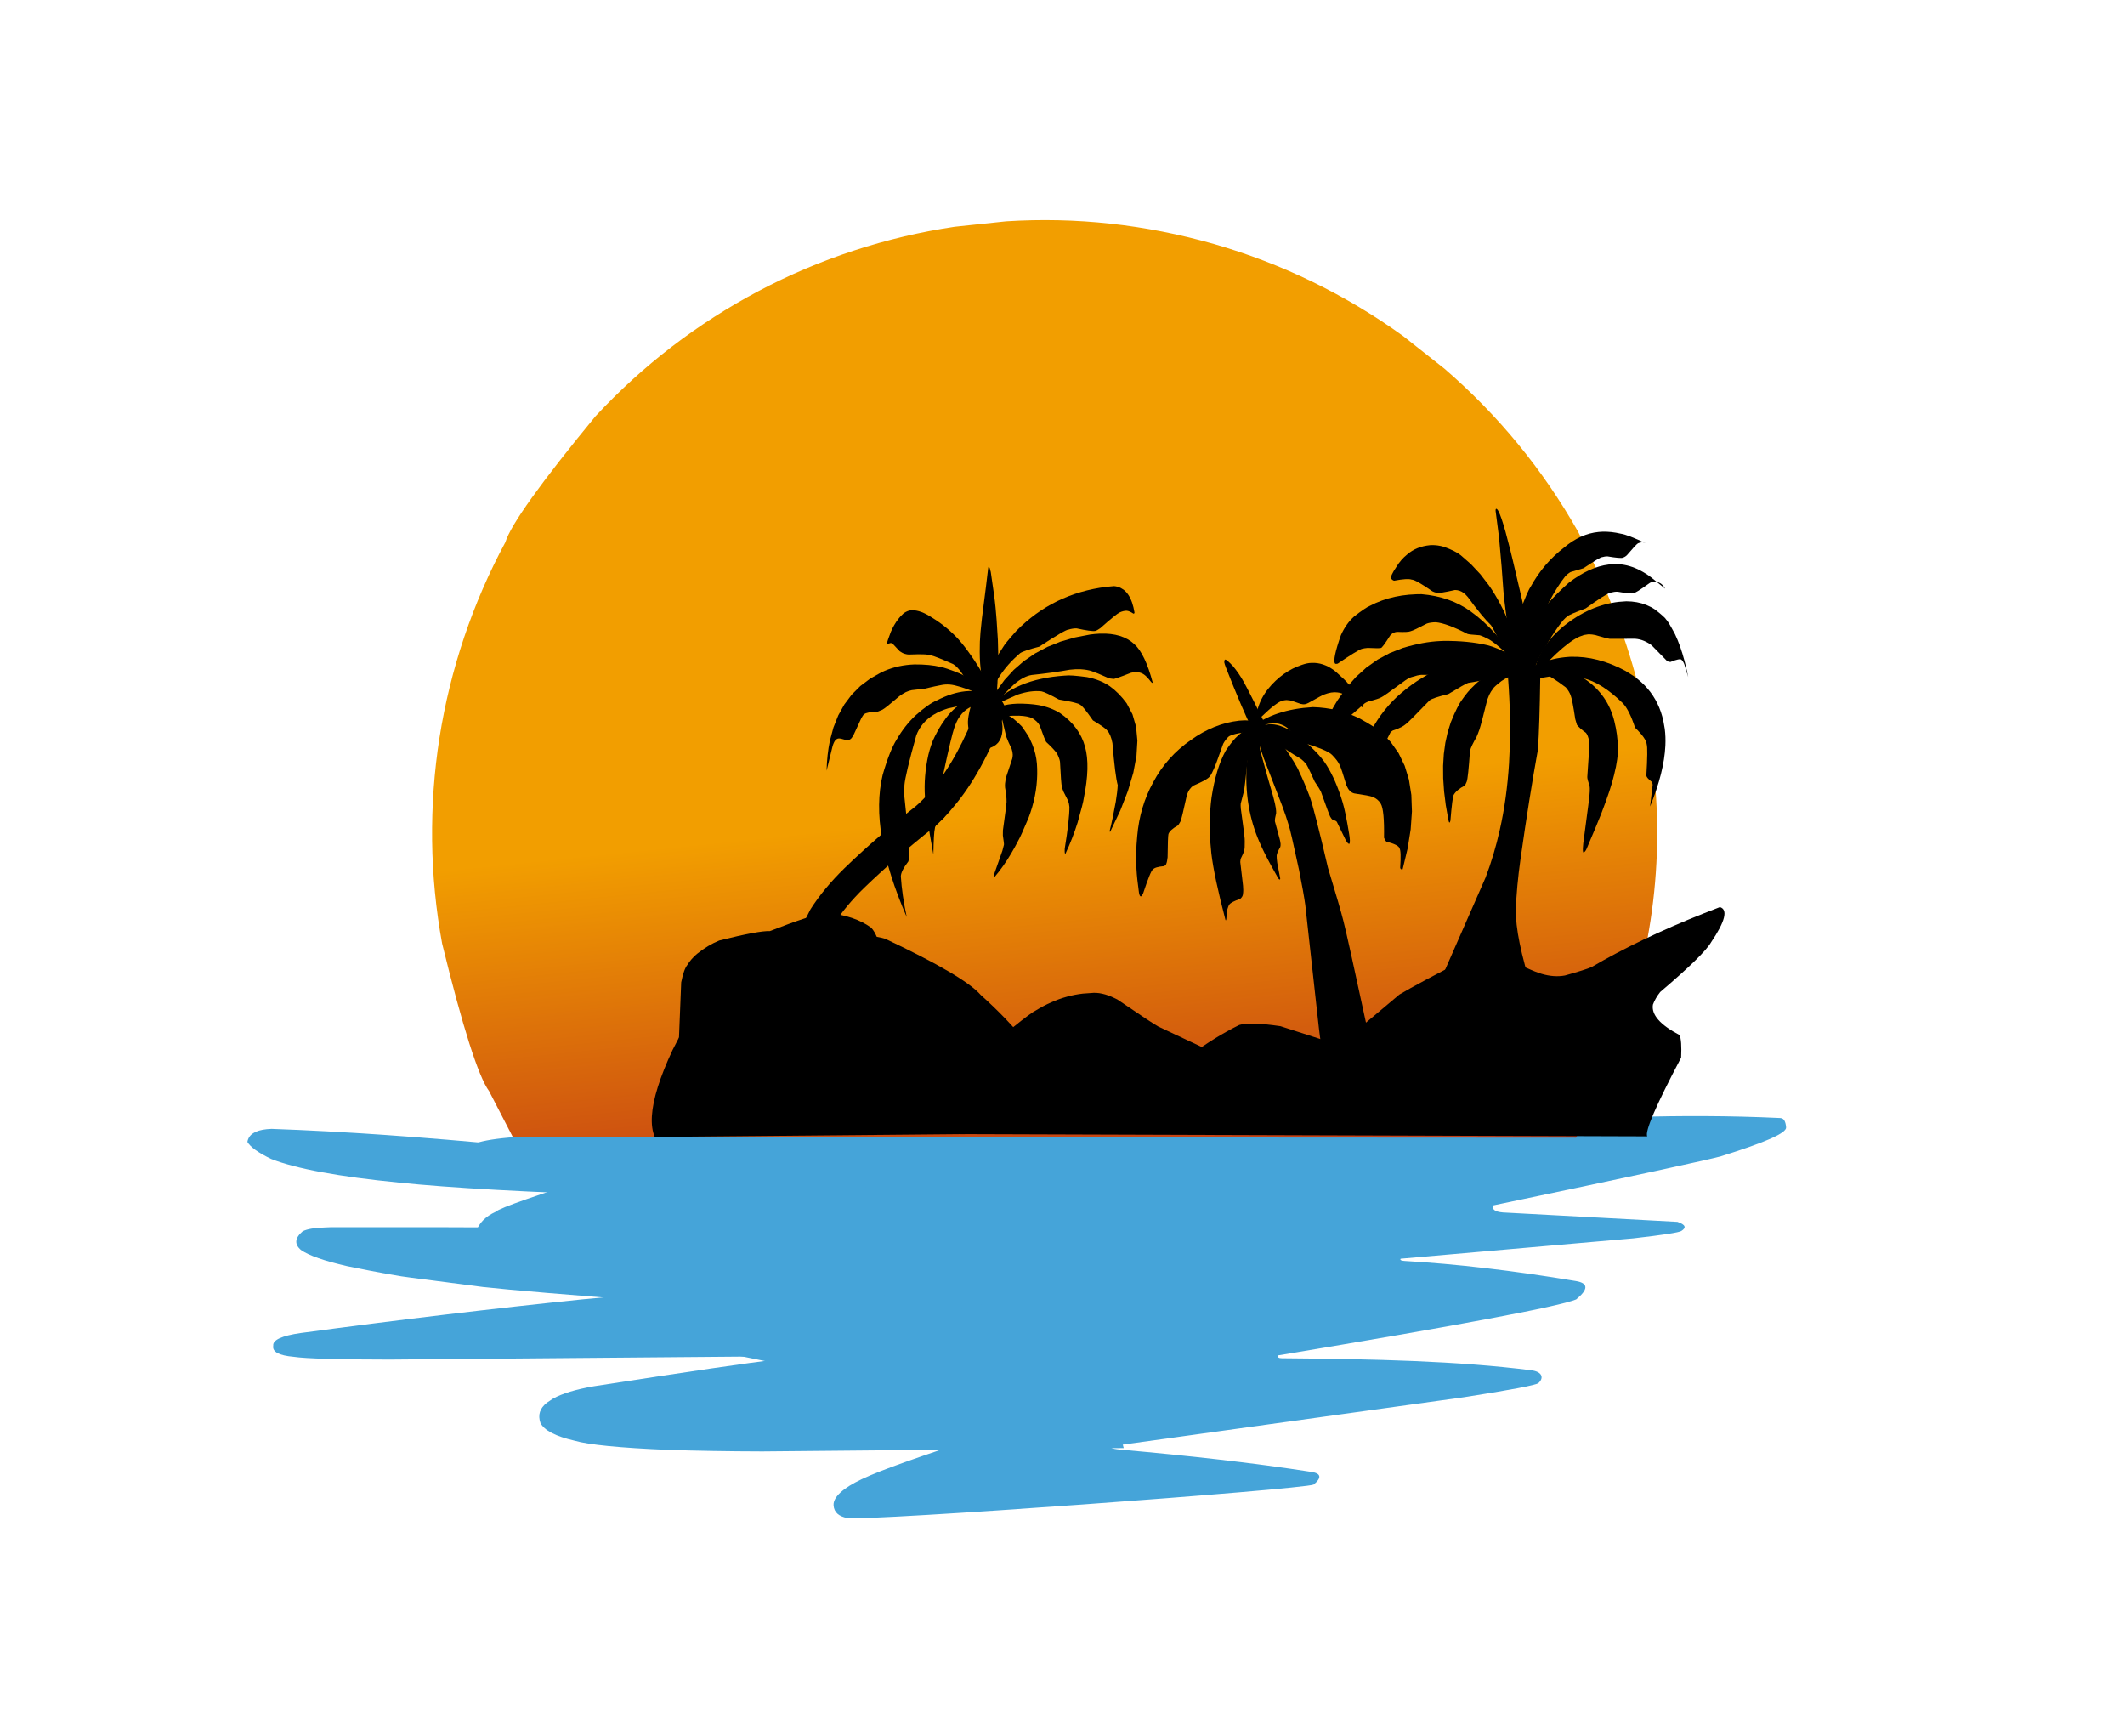 <svg xmlns="http://www.w3.org/2000/svg" xmlns:xlink="http://www.w3.org/1999/xlink" width="1342" zoomAndPan="magnify" viewBox="0 0 1006.08 822" height="1096" preserveAspectRatio="xMidYMid meet" version="1.0"><defs><clipPath id="bbbf7e8fb8"><path d="M 223 521 L 845.996 521 L 845.996 719 L 223 719 Z M 223 521 " clip-rule="nonzero"/></clipPath><clipPath id="d7b4589ff2"><path d="M 116.91 534 L 511 534 L 511 571 L 116.91 571 Z M 116.91 534 " clip-rule="nonzero"/></clipPath><clipPath id="5e957d97a4"><path d="M 204 104 L 785 104 L 785 539 L 204 539 Z M 204 104 " clip-rule="nonzero"/></clipPath><clipPath id="196dbfbc8e"><path d="M 242.707 538.484 L 231.453 516.715 C 226.367 509.824 218.953 486.527 209.211 446.828 C 206.258 430.719 204.676 414.473 204.469 398.094 C 204.094 365.105 209.16 332.973 219.664 301.699 C 224.898 286.18 231.402 271.207 239.168 256.785 C 241.645 248.586 255.867 228.703 281.832 197.137 C 304.285 172.973 330.094 153.176 359.25 137.754 C 373.738 130.113 388.766 123.746 404.328 118.648 C 419.895 113.555 435.777 109.805 451.977 107.395 L 476.34 104.824 C 509.449 102.719 542.281 106.301 574.84 115.57 C 590.91 120.199 606.465 126.172 621.504 133.488 C 636.539 140.805 650.84 149.359 664.398 159.145 L 684.031 174.648 C 709.52 196.684 730.57 222.359 747.184 251.676 C 797.535 347.527 797.238 443.227 746.301 538.773 L 242.707 538.484 " clip-rule="nonzero"/></clipPath><linearGradient x1="353.992" gradientTransform="matrix(1.751, 0, 0, 1.751, -148.125, -731.393)" y1="744.286" x2="325.259" gradientUnits="userSpaceOnUse" y2="463.56" id="13694b009b"><stop stop-opacity="1" stop-color="rgb(75.569%, 21.234%, 8.481%)" offset="0"/><stop stop-opacity="1" stop-color="rgb(75.769%, 21.657%, 8.392%)" offset="0.004"/><stop stop-opacity="1" stop-color="rgb(75.969%, 22.079%, 8.305%)" offset="0.008"/><stop stop-opacity="1" stop-color="rgb(76.169%, 22.502%, 8.217%)" offset="0.012"/><stop stop-opacity="1" stop-color="rgb(76.37%, 22.925%, 8.13%)" offset="0.016"/><stop stop-opacity="1" stop-color="rgb(76.57%, 23.347%, 8.041%)" offset="0.02"/><stop stop-opacity="1" stop-color="rgb(76.772%, 23.772%, 7.953%)" offset="0.023"/><stop stop-opacity="1" stop-color="rgb(76.971%, 24.194%, 7.864%)" offset="0.027"/><stop stop-opacity="1" stop-color="rgb(77.173%, 24.617%, 7.777%)" offset="0.031"/><stop stop-opacity="1" stop-color="rgb(77.373%, 25.04%, 7.689%)" offset="0.035"/><stop stop-opacity="1" stop-color="rgb(77.574%, 25.462%, 7.602%)" offset="0.039"/><stop stop-opacity="1" stop-color="rgb(77.774%, 25.885%, 7.513%)" offset="0.043"/><stop stop-opacity="1" stop-color="rgb(77.975%, 26.309%, 7.425%)" offset="0.047"/><stop stop-opacity="1" stop-color="rgb(78.175%, 26.732%, 7.336%)" offset="0.051"/><stop stop-opacity="1" stop-color="rgb(78.375%, 27.155%, 7.249%)" offset="0.055"/><stop stop-opacity="1" stop-color="rgb(78.575%, 27.577%, 7.161%)" offset="0.059"/><stop stop-opacity="1" stop-color="rgb(78.777%, 28%, 7.074%)" offset="0.062"/><stop stop-opacity="1" stop-color="rgb(78.976%, 28.423%, 6.985%)" offset="0.066"/><stop stop-opacity="1" stop-color="rgb(79.178%, 28.845%, 6.897%)" offset="0.07"/><stop stop-opacity="1" stop-color="rgb(79.378%, 29.268%, 6.808%)" offset="0.074"/><stop stop-opacity="1" stop-color="rgb(79.579%, 29.692%, 6.721%)" offset="0.078"/><stop stop-opacity="1" stop-color="rgb(79.779%, 30.115%, 6.633%)" offset="0.082"/><stop stop-opacity="1" stop-color="rgb(79.98%, 30.537%, 6.546%)" offset="0.086"/><stop stop-opacity="1" stop-color="rgb(80.18%, 30.96%, 6.458%)" offset="0.09"/><stop stop-opacity="1" stop-color="rgb(80.382%, 31.383%, 6.369%)" offset="0.094"/><stop stop-opacity="1" stop-color="rgb(80.582%, 31.805%, 6.281%)" offset="0.098"/><stop stop-opacity="1" stop-color="rgb(80.783%, 32.23%, 6.194%)" offset="0.102"/><stop stop-opacity="1" stop-color="rgb(80.983%, 32.652%, 6.105%)" offset="0.105"/><stop stop-opacity="1" stop-color="rgb(81.183%, 33.075%, 6.018%)" offset="0.109"/><stop stop-opacity="1" stop-color="rgb(81.383%, 33.498%, 5.93%)" offset="0.113"/><stop stop-opacity="1" stop-color="rgb(81.584%, 33.92%, 5.841%)" offset="0.117"/><stop stop-opacity="1" stop-color="rgb(81.784%, 34.343%, 5.753%)" offset="0.121"/><stop stop-opacity="1" stop-color="rgb(81.985%, 34.767%, 5.666%)" offset="0.125"/><stop stop-opacity="1" stop-color="rgb(82.185%, 35.19%, 5.577%)" offset="0.129"/><stop stop-opacity="1" stop-color="rgb(82.387%, 35.612%, 5.49%)" offset="0.133"/><stop stop-opacity="1" stop-color="rgb(82.587%, 36.035%, 5.402%)" offset="0.137"/><stop stop-opacity="1" stop-color="rgb(82.788%, 36.458%, 5.313%)" offset="0.141"/><stop stop-opacity="1" stop-color="rgb(82.988%, 36.88%, 5.225%)" offset="0.145"/><stop stop-opacity="1" stop-color="rgb(83.189%, 37.305%, 5.138%)" offset="0.148"/><stop stop-opacity="1" stop-color="rgb(83.389%, 37.727%, 5.049%)" offset="0.152"/><stop stop-opacity="1" stop-color="rgb(83.591%, 38.15%, 4.962%)" offset="0.156"/><stop stop-opacity="1" stop-color="rgb(83.791%, 38.573%, 4.874%)" offset="0.16"/><stop stop-opacity="1" stop-color="rgb(83.99%, 38.995%, 4.785%)" offset="0.164"/><stop stop-opacity="1" stop-color="rgb(84.19%, 39.418%, 4.697%)" offset="0.168"/><stop stop-opacity="1" stop-color="rgb(84.392%, 39.841%, 4.61%)" offset="0.172"/><stop stop-opacity="1" stop-color="rgb(84.592%, 40.263%, 4.521%)" offset="0.176"/><stop stop-opacity="1" stop-color="rgb(84.793%, 40.688%, 4.434%)" offset="0.18"/><stop stop-opacity="1" stop-color="rgb(84.993%, 41.11%, 4.346%)" offset="0.184"/><stop stop-opacity="1" stop-color="rgb(85.194%, 41.533%, 4.257%)" offset="0.188"/><stop stop-opacity="1" stop-color="rgb(85.394%, 41.956%, 4.169%)" offset="0.191"/><stop stop-opacity="1" stop-color="rgb(85.596%, 42.378%, 4.082%)" offset="0.195"/><stop stop-opacity="1" stop-color="rgb(85.796%, 42.801%, 3.993%)" offset="0.199"/><stop stop-opacity="1" stop-color="rgb(85.997%, 43.225%, 3.906%)" offset="0.203"/><stop stop-opacity="1" stop-color="rgb(86.197%, 43.648%, 3.818%)" offset="0.207"/><stop stop-opacity="1" stop-color="rgb(86.397%, 44.07%, 3.729%)" offset="0.211"/><stop stop-opacity="1" stop-color="rgb(86.597%, 44.493%, 3.641%)" offset="0.215"/><stop stop-opacity="1" stop-color="rgb(86.798%, 44.916%, 3.554%)" offset="0.219"/><stop stop-opacity="1" stop-color="rgb(86.998%, 45.338%, 3.465%)" offset="0.223"/><stop stop-opacity="1" stop-color="rgb(87.199%, 45.763%, 3.378%)" offset="0.227"/><stop stop-opacity="1" stop-color="rgb(87.399%, 46.185%, 3.29%)" offset="0.23"/><stop stop-opacity="1" stop-color="rgb(87.601%, 46.608%, 3.201%)" offset="0.234"/><stop stop-opacity="1" stop-color="rgb(87.801%, 47.031%, 3.113%)" offset="0.238"/><stop stop-opacity="1" stop-color="rgb(88.002%, 47.453%, 3.026%)" offset="0.242"/><stop stop-opacity="1" stop-color="rgb(88.202%, 47.876%, 2.937%)" offset="0.246"/><stop stop-opacity="1" stop-color="rgb(88.403%, 48.3%, 2.85%)" offset="0.25"/><stop stop-opacity="1" stop-color="rgb(88.603%, 48.723%, 2.762%)" offset="0.254"/><stop stop-opacity="1" stop-color="rgb(88.805%, 49.146%, 2.673%)" offset="0.258"/><stop stop-opacity="1" stop-color="rgb(89.005%, 49.568%, 2.585%)" offset="0.262"/><stop stop-opacity="1" stop-color="rgb(89.204%, 49.991%, 2.498%)" offset="0.266"/><stop stop-opacity="1" stop-color="rgb(89.404%, 50.414%, 2.409%)" offset="0.27"/><stop stop-opacity="1" stop-color="rgb(89.606%, 50.836%, 2.322%)" offset="0.273"/><stop stop-opacity="1" stop-color="rgb(89.806%, 51.259%, 2.234%)" offset="0.277"/><stop stop-opacity="1" stop-color="rgb(90.007%, 51.683%, 2.145%)" offset="0.281"/><stop stop-opacity="1" stop-color="rgb(90.207%, 52.106%, 2.057%)" offset="0.285"/><stop stop-opacity="1" stop-color="rgb(90.408%, 52.528%, 1.97%)" offset="0.289"/><stop stop-opacity="1" stop-color="rgb(90.608%, 52.951%, 1.881%)" offset="0.293"/><stop stop-opacity="1" stop-color="rgb(90.81%, 53.374%, 1.794%)" offset="0.297"/><stop stop-opacity="1" stop-color="rgb(91.01%, 53.796%, 1.706%)" offset="0.301"/><stop stop-opacity="1" stop-color="rgb(91.211%, 54.221%, 1.617%)" offset="0.305"/><stop stop-opacity="1" stop-color="rgb(91.411%, 54.643%, 1.529%)" offset="0.309"/><stop stop-opacity="1" stop-color="rgb(91.611%, 55.066%, 1.442%)" offset="0.312"/><stop stop-opacity="1" stop-color="rgb(91.811%, 55.489%, 1.353%)" offset="0.316"/><stop stop-opacity="1" stop-color="rgb(92.012%, 55.911%, 1.266%)" offset="0.32"/><stop stop-opacity="1" stop-color="rgb(92.212%, 56.334%, 1.178%)" offset="0.324"/><stop stop-opacity="1" stop-color="rgb(92.413%, 56.758%, 1.089%)" offset="0.328"/><stop stop-opacity="1" stop-color="rgb(92.613%, 57.181%, 1.001%)" offset="0.332"/><stop stop-opacity="1" stop-color="rgb(92.815%, 57.603%, 0.914%)" offset="0.336"/><stop stop-opacity="1" stop-color="rgb(93.015%, 58.026%, 0.826%)" offset="0.34"/><stop stop-opacity="1" stop-color="rgb(93.216%, 58.449%, 0.739%)" offset="0.344"/><stop stop-opacity="1" stop-color="rgb(93.416%, 58.871%, 0.65%)" offset="0.348"/><stop stop-opacity="1" stop-color="rgb(93.617%, 59.294%, 0.562%)" offset="0.352"/><stop stop-opacity="1" stop-color="rgb(93.817%, 59.717%, 0.473%)" offset="0.355"/><stop stop-opacity="1" stop-color="rgb(94.019%, 60.141%, 0.386%)" offset="0.359"/><stop stop-opacity="1" stop-color="rgb(94.218%, 60.564%, 0.298%)" offset="0.363"/><stop stop-opacity="1" stop-color="rgb(94.418%, 60.986%, 0.211%)" offset="0.367"/><stop stop-opacity="1" stop-color="rgb(94.618%, 61.409%, 0.122%)" offset="0.371"/><stop stop-opacity="1" stop-color="rgb(94.82%, 61.832%, 0.034%)" offset="0.375"/><stop stop-opacity="1" stop-color="rgb(94.859%, 61.916%, 0.017%)" offset="0.5"/><stop stop-opacity="1" stop-color="rgb(94.899%, 62%, 0%)" offset="0.878"/><stop stop-opacity="1" stop-color="rgb(94.899%, 62%, 0%)" offset="1"/></linearGradient></defs><g clip-path="url(#bbbf7e8fb8)"><path fill="#45a4d9" d="M 613.066 522.238 L 590.844 523.969 C 493.895 530.84 382.207 534.543 255.852 537.898 C 232.707 538.512 221.836 541.297 223.109 543.449 C 222.996 544.027 224.035 544.43 226.234 544.527 C 252.965 545.715 270.941 547.012 280.164 548.496 C 283.68 549.059 286.215 550.41 287.82 552.559 C 288.488 553.449 288.023 554.801 285.863 555.52 C 253.859 566.164 236.629 571.891 234.551 573.875 C 229.777 576.047 226.68 579.18 225.266 583.277 C 225.172 586.223 228.176 588.602 234.359 590.051 C 242.098 591.867 264.977 595.035 302.875 600.172 C 306.691 600.691 310.43 602.043 314.129 603.965 C 315.414 605.168 314.844 606.531 312.188 607.461 C 295.043 613.465 285.641 616.949 283.891 618.109 C 278.797 621.484 278.723 624.867 283.945 628.688 L 421.879 656.656 C 441.637 660.969 455.312 665.703 462.906 670.852 C 466.68 676.145 466.957 679.391 463.691 680.465 C 436.316 689.473 417.66 695.891 408.035 700.445 C 399.184 704.633 394.43 708.938 394.613 712.77 C 394.781 716.285 397.32 718.156 401.055 718.863 C 409.902 720.531 616.613 705.359 621.984 703.043 C 625.898 699.867 625.586 697.758 620.992 697.043 C 593.039 692.691 562.824 689.359 530.426 686.473 C 526.055 686.082 524.969 685.422 527.152 684.738 L 693.164 661.684 C 715.656 658.184 727.398 655.926 728.461 654.98 C 731.172 652.57 730.312 649.574 725.121 648.914 C 690.414 644.504 650.906 643.578 606.934 643.211 C 605.512 643.199 604.855 642.797 604.969 641.887 C 690.949 627.605 738.082 618.762 746.363 615.352 C 752.199 610.543 752.156 607.656 746.234 606.66 C 716.578 601.688 689.512 598.551 665.031 597.129 C 663.383 597.031 662.781 596.629 663.207 596.082 L 773.449 586.438 C 787.434 584.852 794.98 583.672 796.133 582.961 C 798.719 581.363 798.129 579.941 794.32 578.625 L 711.637 574.172 C 707.84 573.832 706.336 572.715 707.121 570.82 C 775.578 556.516 811.512 548.645 815.031 547.543 C 835.906 541.012 846.012 536.594 845.781 533.883 C 845.562 531.289 844.852 529.555 843.012 529.469 C 818.223 528.301 795.531 528.379 774.973 528.949 C 767.094 526.285 751.988 524.77 729.723 523.203 C 717.004 522.309 678.152 521.59 613.066 522.238 Z M 613.066 522.238 " fill-opacity="1" fill-rule="nonzero"/></g><path fill="#45a4d9" d="M 516.211 626.773 L 510.129 627.723 C 494.289 630.172 481.516 631.93 471.812 633 C 418.324 638.18 383.777 641.758 368.18 643.738 C 354.594 645.324 325.551 649.574 281.051 656.488 C 276.77 657.227 273.02 658.086 269.801 659.062 C 266.578 660.039 263.887 661.133 261.723 662.348 L 258.875 664.258 C 255.496 666.867 254.461 670.062 255.777 673.844 C 257.574 677.383 262.945 680.184 271.891 682.25 C 278.594 684.199 293.355 685.652 316.184 686.605 C 329.969 687.051 344.863 687.297 360.871 687.34 L 532.047 685.758 L 516.211 626.773 " fill-opacity="1" fill-rule="nonzero"/><path fill="#45a4d9" d="M 156.758 581.156 L 153.934 581.273 C 148.801 581.414 145.207 582.023 143.156 583.098 C 139.414 586.281 139.156 589.238 142.379 591.969 C 146.125 594.582 153.426 597.133 164.281 599.613 C 179.41 602.688 189.555 604.512 194.715 605.086 L 228.754 609.492 C 235.281 610.199 245.414 611.133 259.156 612.293 C 300.383 615.781 374.082 621.328 480.246 628.938 L 419.871 586.961 L 413.777 585.691 C 390.051 582.5 304.375 580.988 156.758 581.156 " fill-opacity="1" fill-rule="nonzero"/><g clip-path="url(#d7b4589ff2)"><path fill="#45a4d9" d="M 128.43 534.598 L 126.207 534.742 C 120.602 535.305 117.527 537.316 116.984 540.777 C 118.363 543.195 122.102 545.879 128.199 548.824 C 140.09 553.492 160.258 557.223 188.715 560.02 C 212.848 562.543 250.52 564.633 301.734 566.289 C 319.137 566.906 388.59 568.438 510.09 570.887 L 432.961 565.07 C 363.453 555.922 323.434 550.875 312.898 549.93 C 288.324 547.121 265.152 544.676 243.383 542.602 C 200.242 538.445 161.922 535.777 128.43 534.598 " fill-opacity="1" fill-rule="nonzero"/></g><path fill="#45a4d9" d="M 365.398 609.035 L 359.777 609.242 C 331.469 610.617 303.434 612.645 275.672 615.328 C 233.859 619.613 189.391 624.922 142.262 631.258 C 133.273 632.547 128.926 634.551 129.223 637.27 C 128.699 640.164 131.918 641.918 138.875 642.523 C 144.707 643.391 159.902 643.828 184.457 643.844 L 403.43 642 C 506.559 641.75 569.715 641.883 592.898 642.395 L 393 609.301 C 384.898 608.707 375.695 608.621 365.398 609.035 " fill-opacity="1" fill-rule="nonzero"/><g clip-path="url(#5e957d97a4)"><g clip-path="url(#196dbfbc8e)"><path fill="url(#13694b009b)" d="M 204.094 102.719 L 204.094 538.773 L 797.535 538.773 L 797.535 102.719 Z M 204.094 102.719 " fill-rule="nonzero"/></g></g><path fill="#000000" d="M 814.438 429.555 L 806.684 432.574 C 786.578 440.566 768.902 449.027 753.652 457.957 C 751.777 458.793 747.574 460.125 741.039 461.949 C 737.602 462.59 733.922 462.332 729.996 461.176 C 726.32 460.113 719.637 457.031 709.934 451.934 C 703.645 451.637 698.914 452.082 695.742 453.277 C 679.441 461.617 668.414 467.508 662.652 470.949 L 635.645 493.645 C 633.375 493.934 630.848 493.711 628.059 492.977 L 606.289 485.969 C 596.621 484.543 590.109 484.352 586.754 485.398 C 571.379 493 556.922 503.746 543.387 517.641 C 539.488 518.418 534.711 518.047 529.051 516.523 C 514.105 510.652 504.684 507.41 500.793 506.793 C 495.16 505.965 488.621 506.355 481.172 507.961 C 472.008 511.34 463.766 515.129 456.449 519.332 C 450.441 522.254 442.734 528.152 433.336 537.027 L 780.008 538.145 C 778.785 535.898 784.137 523.469 796.059 500.859 C 796.312 495.469 796.066 491.906 795.328 490.172 C 786.098 485.316 781.891 480.5 782.707 475.723 C 783.461 473.719 784.605 471.738 786.145 469.777 C 799.973 458.023 808.027 450.145 810.305 446.141 C 816.957 436.27 818.336 430.742 814.438 429.555 " fill-opacity="1" fill-rule="nonzero"/><path fill="#000000" d="M 381.688 439.781 L 375.996 440.293 C 361.039 442.387 347.871 450.363 336.488 464.215 C 333.09 469.137 327.035 480.172 318.32 497.328 C 315.316 503.754 313.004 509.559 311.379 514.746 C 308.129 525.117 307.641 533.004 309.91 538.41 L 495.75 536.73 C 497.789 533.168 498.984 529.398 499.324 525.426 C 500.059 522.559 499.16 517.273 496.625 509.562 C 492.656 501.973 489.035 496.605 485.754 493.469 C 479.652 485.918 472.496 478.477 464.285 471.137 C 459.203 465.25 444.148 456.398 419.117 444.574 C 415.211 443.234 402.734 441.637 381.688 439.781 " fill-opacity="1" fill-rule="nonzero"/><path fill="#000000" d="M 516.57 470.254 L 512.738 470.527 C 507.652 471.102 502.633 472.48 497.688 474.672 C 495.215 475.77 492.762 477.066 490.324 478.57 C 488.973 479.184 485.465 481.773 479.805 486.34 C 475.168 490.832 471.27 495.867 468.113 501.445 C 466.59 504.27 465.684 508.387 465.387 513.789 L 569.297 525.535 C 571.172 523.715 572.418 520.852 573.035 516.945 C 573.344 514.992 573.496 512.781 573.492 510.305 C 573.203 503.664 572.844 499.363 572.41 497.41 L 548.531 486.195 C 546.805 485.289 540.297 480.988 529.004 473.301 L 527.887 472.754 C 523.656 470.688 519.883 469.852 516.57 470.254 " fill-opacity="1" fill-rule="nonzero"/><path fill="#000000" d="M 391.758 432.312 L 390.281 432.453 C 385.816 433.109 377.203 435.934 364.441 440.926 C 361.027 440.754 353.043 442.238 340.488 445.383 C 336.855 446.859 333.332 448.973 329.918 451.723 C 328.031 453.324 326.492 455.102 325.297 457.055 C 324.207 458.422 323.254 461.141 322.445 465.211 L 321.379 491.953 C 323.926 503.812 325.617 513.238 326.457 520.227 C 326.766 525.191 325.965 530.09 324.059 534.93 L 417.551 454.574 C 417.352 451.805 416.609 448.379 415.32 444.301 C 414.52 442.156 413.551 440.492 412.422 439.301 C 407.156 435.484 400.27 433.156 391.758 432.312 " fill-opacity="1" fill-rule="nonzero"/><path fill="#000000" d="M 716.535 313.531 L 716.02 313.582 C 714.711 313.801 713.934 314.699 713.691 316.285 C 714.273 322.781 714.664 329.098 714.871 335.23 C 715.082 341.363 715.102 347.316 714.934 353.086 L 714.547 361.602 C 713.84 372.773 712.391 383.219 710.191 392.938 C 708.387 400.973 706.129 408.527 703.422 415.602 L 681.562 465.422 C 680.418 468.48 679.883 470.512 679.957 471.516 C 679.883 471.824 680.074 472.07 680.523 472.25 L 725.617 469.062 C 720.207 452.117 717.598 439.348 717.785 430.758 C 718 423.672 718.742 415.645 720.008 406.668 C 722.758 387.285 725.5 370.051 728.238 354.961 C 728.754 347.477 729.125 336.012 729.344 320.57 C 728.633 315.754 724.363 313.41 716.535 313.531 " fill-opacity="1" fill-rule="nonzero"/><path fill="#000000" d="M 593.301 339.23 L 593.191 339.242 C 592.914 339.297 592.797 339.535 592.828 339.953 L 593.781 344.211 C 593.898 345.074 594.855 348.332 596.652 353.977 L 598.41 359.145 L 607.047 381.469 C 608.297 384.793 609.348 387.898 610.199 390.793 C 610.734 392.258 612.359 399.293 615.07 411.902 C 616.535 419.262 617.523 424.805 618.039 428.523 L 624.48 486.789 C 625.102 492.32 625.812 496.582 626.613 499.574 L 653.223 507.871 C 651.328 502.641 649.602 496.691 648.035 490.016 C 641.07 457.715 637.098 439.773 636.117 436.191 C 635.094 432.051 632.656 423.66 628.801 411.012 C 624.504 392.59 621.641 381.406 620.215 377.465 C 618.359 372.535 616.695 368.598 615.223 365.652 C 614.559 363.699 611.848 359.234 607.082 352.258 C 603.234 347.027 598.641 342.684 593.301 339.23 " fill-opacity="1" fill-rule="nonzero"/><path fill="#000000" d="M 469.027 329.676 C 466.445 329.758 464.043 331.371 463.078 333.941 C 456.73 350.828 449.562 363.965 441.574 373.355 L 441.453 373.5 C 438.805 376.805 436.191 379.547 433.621 381.73 L 433.613 381.73 C 421.113 391.621 409.859 401.406 399.855 411.078 L 399.832 411.098 C 393.316 417.457 387.973 423.895 383.809 430.41 C 383.707 430.57 383.613 430.734 383.527 430.898 C 373.121 450.754 370.578 468.32 375.895 483.594 C 376.867 486.379 379.523 488.102 382.324 488.012 C 382.973 487.988 383.633 487.871 384.277 487.645 C 387.711 486.449 389.527 482.695 388.332 479.262 C 384.293 467.66 386.52 453.688 395.016 437.348 L 395.004 437.348 C 398.605 431.742 403.273 426.141 409.004 420.547 C 418.746 411.133 429.73 401.59 441.961 391.918 L 442.141 391.77 C 445.312 389.078 448.469 385.785 451.605 381.891 L 451.602 381.891 C 460.582 371.332 468.516 356.895 475.402 338.574 C 476.68 335.172 474.961 331.375 471.555 330.094 C 470.723 329.781 469.867 329.648 469.027 329.676 Z M 469.027 329.676 " fill-opacity="1" fill-rule="nonzero"/><path fill="#000000" d="M 716.051 315.445 L 714.773 315.551 C 713.562 315.523 711.078 316.383 707.312 318.129 C 703.203 320.305 700.215 322.359 698.355 324.289 C 696.066 326.402 694.051 328.758 692.301 331.363 C 690.852 333.25 689.074 336.816 686.961 342.055 L 685.48 346.766 L 684.379 351.773 L 683.66 357.078 L 683.32 362.676 L 683.359 368.57 L 683.781 374.754 L 684.582 381.238 L 685.828 388.336 C 686 389.141 686.172 389.543 686.344 389.535 C 686.523 389.465 686.668 389.172 686.781 388.664 C 687.391 381.344 687.906 377.27 688.328 376.445 C 689.211 374.875 690.949 373.406 693.539 372.027 C 693.793 371.789 694.121 371.145 694.531 370.102 C 694.961 368.906 695.473 364.023 696.07 355.449 C 696.523 353.906 697.551 351.758 699.156 349 C 699.57 348.082 700.016 346.938 700.5 345.566 C 701.09 343.844 702.336 339.125 704.234 331.406 L 705.18 329.023 C 705.672 327.996 706.281 327.031 707.008 326.125 C 707.223 325.598 708.574 324.375 711.059 322.453 C 713.207 321.004 715.824 319.793 718.91 318.824 L 718.137 315.582 L 716.051 315.445 " fill-opacity="1" fill-rule="nonzero"/><path fill="#000000" d="M 727.98 314.934 L 726.918 314.98 C 724.082 315.156 721.238 315.648 718.387 316.469 L 724.23 317.961 C 725.383 317.93 726.562 318.027 727.77 318.258 C 728.973 318.488 730.207 318.852 731.469 319.344 C 733.297 319.789 736.621 321.848 741.438 325.523 C 742.586 326.84 743.387 328.207 743.844 329.625 C 744.332 330.934 745.023 334.562 745.914 340.516 L 746.723 343.281 C 747.566 344.355 748.988 345.609 750.988 347.047 C 751.469 347.609 751.891 348.555 752.25 349.879 C 752.527 350.988 752.633 352.266 752.57 353.711 L 751.617 367.945 C 751.594 368.609 751.953 370.047 752.699 372.258 C 752.801 372.75 752.832 373.582 752.789 374.758 C 752.898 375.277 751.867 383.508 749.699 399.453 C 749.52 401.422 749.461 402.543 749.523 402.812 C 749.559 403.375 749.656 403.668 749.82 403.691 C 750.293 403.621 750.777 403.059 751.273 402.008 C 754.836 393.652 757.164 388.07 758.254 385.266 C 761.328 377.273 763.352 371.148 764.328 366.891 C 765.668 361.574 766.25 357.227 766.082 353.84 C 766.039 349.898 765.488 345.812 764.438 341.582 C 762.418 333.309 757.875 326.711 750.801 321.789 C 743.156 316.77 735.547 314.484 727.98 314.934 " fill-opacity="1" fill-rule="nonzero"/><path fill="#000000" d="M 743.73 311.027 L 743.086 311.055 C 737.523 311.418 732.895 312.551 729.203 314.453 C 726.898 315.656 725.219 317.121 724.164 318.844 L 723.492 320.184 L 723.891 322.137 C 731.508 320.59 736.789 319.832 739.742 319.859 C 742.676 319.66 745.914 320.086 749.457 321.133 C 755.344 322.426 761.695 326.41 768.512 333.082 C 770.512 335.227 772.426 339.07 774.246 344.613 C 777.762 347.992 779.602 350.621 779.766 352.496 C 780.152 353.863 780.094 358.816 779.586 367.363 C 779.727 368.082 780.582 369.047 782.156 370.258 C 782.398 370.613 782.543 371.07 782.582 371.625 L 781.352 381.949 C 785.793 371.098 788.207 361.484 788.598 353.113 C 788.727 350.324 788.633 347.672 788.309 345.156 L 787.66 341.488 C 787.027 338.52 786.082 335.746 784.832 333.18 C 783.582 330.609 782.023 328.242 780.156 326.078 C 778.289 323.91 776.117 321.945 773.633 320.184 L 769.676 317.688 C 760.898 312.984 752.25 310.766 743.73 311.027 " fill-opacity="1" fill-rule="nonzero"/><path fill="#000000" d="M 770.105 284.742 L 766.625 284.992 C 757.395 286.016 748.57 289.918 740.148 296.703 C 738.223 298.336 736.496 300 734.965 301.699 L 732.824 304.273 C 731.496 306.004 730.371 307.77 729.441 309.57 C 727.586 313.168 726.531 316.898 726.277 320.762 C 728.871 317.785 731.312 315.137 733.602 312.812 C 735.887 310.488 738.016 308.492 739.992 306.82 L 742.836 304.562 C 744.656 303.219 746.32 302.199 747.828 301.508 L 749.973 300.715 C 751.57 300.418 752.523 300.312 752.824 300.398 C 753.488 300.402 754.285 300.5 755.211 300.691 C 759.031 301.801 761.379 302.406 762.254 302.516 L 774.305 302.492 C 775.789 302.605 777.207 302.949 778.566 303.531 C 780.074 304.203 781.289 304.926 782.203 305.695 L 789.477 313.109 C 790.094 313.383 790.613 313.5 791.039 313.461 C 794.047 312.246 795.781 311.906 796.238 312.445 C 796.734 312.875 797.176 313.574 797.562 314.539 L 799.434 320.68 C 798.352 315.207 797.066 310.375 795.574 306.184 C 794.832 304.09 794.035 302.152 793.191 300.379 C 790.988 296.219 789.605 293.918 789.043 293.469 C 788.59 292.648 786.809 291.039 783.699 288.641 C 782.406 287.777 781.043 287.062 779.609 286.484 C 776.754 285.336 773.586 284.754 770.105 284.742 M 726.262 320.777 L 725.891 321.203 C 724.898 322.348 723.883 323.539 722.844 324.777 L 726.234 321.527 C 726.242 321.332 726.254 321.082 726.273 320.777 L 726.262 320.777 " fill-opacity="1" fill-rule="nonzero"/><path fill="#000000" d="M 784.523 275.574 L 784.91 275.883 C 785.957 276.719 787.148 277.68 788.48 278.762 L 788.141 278.18 L 787.773 277.656 L 787.383 277.191 L 786.969 276.781 L 786.531 276.426 L 786.07 276.129 L 785.582 275.887 L 785.074 275.703 L 784.523 275.574 M 764.023 267.168 L 761.766 267.34 C 755.727 268.066 749.438 270.926 742.898 275.914 C 735.371 282.609 729.598 289.125 725.574 295.469 C 721.551 301.809 719.277 307.969 718.758 313.957 L 718.699 318.414 L 725.051 322.562 C 726.062 317.633 727.781 313.031 730.207 308.758 C 736.281 298.566 740.277 292.953 742.188 291.918 C 742.527 291.383 745.41 290.113 750.84 288.109 C 757.004 283.676 760.898 281.195 762.527 280.672 C 763.875 280.328 764.996 280.168 765.883 280.199 C 770.273 280.949 772.754 281.195 773.316 280.93 C 773.703 281.191 776.367 279.543 781.305 275.992 C 782.141 275.543 783.211 275.402 784.52 275.57 C 777.676 269.633 770.844 266.832 764.023 267.168 " fill-opacity="1" fill-rule="nonzero"/><path fill="#000000" d="M 758.758 251.793 L 756.977 251.91 C 751.266 252.465 745.812 254.93 740.617 259.309 C 734.062 264.348 728.77 270.562 724.734 277.949 C 723.82 279.219 722.184 283.004 719.832 289.297 C 719.062 291.723 718.465 294.238 718.039 296.848 C 716.762 304.668 717.043 313.312 718.883 322.77 L 723.496 319.855 C 723.047 313.148 723.703 307.23 725.465 302.102 C 731.172 288.641 736.398 278.926 741.145 272.961 C 741.98 272.07 742.84 271.375 743.73 270.883 L 749.793 269.105 C 755.184 265.512 758.152 263.758 758.703 263.844 C 759.535 263.598 760.348 263.477 761.137 263.477 C 765.328 264.195 767.766 264.402 768.453 264.109 C 769.191 263.859 769.836 263.469 770.387 262.93 C 773.254 259.551 774.992 257.68 775.605 257.312 C 776.969 256.672 778.238 256.676 779.418 257.328 C 773.652 254.578 769.672 253.047 767.469 252.738 C 764.441 252.02 761.535 251.703 758.758 251.793 " fill-opacity="1" fill-rule="nonzero"/><path fill="#000000" d="M 703.504 311.297 L 702.582 311.336 C 687.133 312.828 673.395 319.074 661.367 330.07 C 650.234 340.656 643.676 354.434 641.691 371.414 L 646.922 363.312 C 647.383 362.754 648.59 362.023 650.535 361.113 C 650.891 360.879 651.336 360.395 651.879 359.656 L 658.41 346.812 C 658.68 346.516 659.043 346.223 659.504 345.945 C 660.617 345.637 661.996 345.078 663.648 344.273 C 664.438 343.848 665.199 343.32 665.93 342.699 C 666.766 342.074 670.418 338.406 676.883 331.703 C 677.809 330.91 680.766 329.91 685.754 328.703 C 690.98 325.535 694.113 323.77 695.148 323.402 C 700.984 322.496 705.934 321.363 709.988 320.012 L 716.836 314.543 C 715.41 313.496 713.742 312.703 711.828 312.16 C 708.309 311.383 705.535 311.094 703.504 311.297 " fill-opacity="1" fill-rule="nonzero"/><path fill="#000000" d="M 683.375 303.516 L 681.922 303.578 C 676.594 303.801 670.699 304.891 664.246 306.848 L 658.082 309.258 L 652.324 312.352 L 646.969 316.137 L 642.016 320.609 L 637.473 325.766 L 633.328 331.613 C 630.703 335.738 628.344 340.32 626.258 345.363 C 629 341.234 630.738 338.93 631.469 338.457 C 632.332 338.02 633.09 337.812 633.734 337.84 C 633.812 337.734 635.262 338.145 638.082 339.066 C 638.402 339.141 638.949 339.016 639.723 338.688 L 646.25 333.023 C 646.664 332.746 647.211 332.473 647.891 332.199 C 651.16 331.387 653.219 330.719 654.066 330.199 C 654.57 330.059 658.41 327.352 665.582 322.07 C 666.828 321.246 667.852 320.746 668.652 320.574 C 670.344 320.008 671.797 319.676 673.016 319.57 L 680.598 319.602 C 692.684 318.32 699.66 317.777 701.531 317.969 L 720.988 313.762 L 718.406 312.078 C 716.707 311.012 715.062 310.062 713.469 309.227 C 710.277 307.555 707.293 306.344 704.512 305.586 C 698.332 304.121 691.285 303.43 683.375 303.516 " fill-opacity="1" fill-rule="nonzero"/><path fill="#000000" d="M 670.629 281.406 L 667.129 281.617 C 662.539 282.031 658.254 282.957 654.273 284.402 C 652.281 285.121 650.367 285.973 648.527 286.953 C 647.367 287.391 644.926 289.043 641.199 291.91 C 638.605 294.238 636.516 297.195 634.922 300.781 C 632.211 308.477 631.281 312.957 632.129 314.223 C 632.344 314.426 632.758 314.449 633.371 314.293 C 639.527 310.117 643.316 307.785 644.742 307.297 C 645.551 307.074 646.504 306.918 647.609 306.832 C 651.359 307.02 653.418 307.027 653.785 306.848 C 654.082 307.141 655.605 305.121 658.363 300.785 C 658.965 300.16 659.527 299.758 660.051 299.574 C 660.512 299.387 661 299.27 661.516 299.219 C 665.008 299.383 667.148 299.277 667.93 298.91 C 668.949 298.652 671.52 297.441 675.645 295.277 C 676.715 294.895 678.137 294.691 679.906 294.66 C 683.363 294.984 688.359 296.832 694.891 300.199 C 695.348 300.387 697.273 300.594 700.668 300.828 C 701.703 301.137 703.117 301.766 704.918 302.703 C 707.555 304.176 711.883 307.867 717.898 313.781 C 712.078 303.75 704.906 295.668 696.375 289.531 C 693.137 287.188 689.574 285.336 685.691 283.977 C 683.754 283.297 681.73 282.738 679.629 282.305 L 676.418 281.746 L 673.086 281.371 L 670.629 281.406 M 717.918 313.812 L 718.234 314.371 C 719.078 315.863 719.887 317.395 720.664 318.973 L 720.262 316.133 C 719.812 315.676 719.203 315.07 718.438 314.309 L 717.93 313.812 L 717.918 313.812 " fill-opacity="1" fill-rule="nonzero"/><path fill="#000000" d="M 677.723 258.148 L 677.102 258.18 C 672.797 258.602 669.199 260.066 666.316 262.57 C 664.301 264.172 662.578 266.156 661.145 268.531 C 659.168 271.441 658.355 273.273 658.715 274.023 C 659.203 274.598 659.688 274.918 660.168 274.984 C 664.383 274.191 667.141 274.027 668.441 274.484 C 669.719 274.5 672.98 276.348 678.238 280.023 C 678.887 280.348 679.59 280.582 680.352 280.73 C 680.984 280.988 683.855 280.543 688.961 279.395 C 690.508 279.422 691.875 279.895 693.062 280.805 C 693.676 281.254 694.34 281.902 695.055 282.754 C 699.504 288.875 703.16 293.328 706.027 296.105 C 706.727 297.043 709.191 301.766 713.434 310.277 L 714.887 312.379 L 721.75 320.578 C 718.441 302.887 712.887 288.453 705.086 277.281 L 701 271.965 L 696.535 267.191 L 691.699 262.961 C 690.094 261.648 687.473 260.324 683.844 258.992 C 681.777 258.363 679.738 258.086 677.723 258.148 " fill-opacity="1" fill-rule="nonzero"/><path fill="#000000" d="M 708.469 240.953 L 708.43 240.957 C 708.219 241.129 708.137 241.434 708.176 241.875 C 709.258 250.012 709.805 254.238 709.816 254.562 C 710.422 260.977 710.824 265.531 711.027 268.219 C 711.328 271.941 711.617 275.867 711.898 279.996 C 712.125 282.598 712.48 285.727 712.961 289.379 C 713.992 297.332 714.789 302.43 715.355 304.664 C 716.645 311.324 717.547 314.871 718.055 315.293 L 725.699 312.574 C 725.105 309.496 724.215 303.777 723.031 295.422 C 722.879 294.406 722.609 292.906 722.223 290.918 C 722.254 291.023 722.242 290.918 722.191 290.605 C 721.867 288.926 719.918 280.535 716.348 265.438 C 715.836 263.113 714.676 258.57 712.871 251.805 C 712.191 249.387 711.578 247.367 711.023 245.758 C 709.922 242.535 709.066 240.934 708.469 240.953 " fill-opacity="1" fill-rule="nonzero"/><path fill="#000000" d="M 588.262 341.184 L 586.723 341.277 C 578.746 342.168 571.109 345.234 563.809 350.477 C 556.219 355.738 550.289 362.395 546.023 370.438 C 541.758 378.168 539.23 386.676 538.441 395.957 C 537.895 401.531 537.781 406.777 538.094 411.699 C 538.258 414.664 538.645 418.297 539.254 422.602 C 539.422 423.746 539.707 424.387 540.109 424.527 C 540.406 424.48 540.797 423.961 541.273 422.961 C 543.648 415.816 545.176 412.094 545.848 411.789 C 546.473 410.953 548.258 410.414 551.203 410.168 C 551.672 409.918 551.996 409.59 552.172 409.184 C 552.48 408.41 552.699 407.344 552.836 405.988 C 552.898 399.367 553.035 395.688 553.238 394.945 C 553.762 393.605 555.25 392.262 557.695 390.914 C 557.898 390.762 558.312 390.117 558.941 388.98 C 559.324 388.172 560.297 384.168 561.867 376.965 C 562.273 375.535 562.77 374.453 563.355 373.715 C 563.824 373.035 564.402 372.469 565.086 372.02 C 569.566 370.141 572.156 368.68 572.848 367.637 C 573.445 366.895 574.121 365.625 574.875 363.832 C 575.258 363.098 576.691 359.227 579.172 352.215 C 579.73 351.137 580.531 350.055 581.578 348.969 C 582.789 347.895 586.34 347.066 592.227 346.488 L 597.707 342.73 C 594.109 341.484 590.961 340.969 588.262 341.184 " fill-opacity="1" fill-rule="nonzero"/><path fill="#000000" d="M 593.141 344.945 L 592.07 345.066 C 588.387 345.703 584.465 349.211 580.309 355.59 C 577.277 361.094 575.059 368.434 573.652 377.605 C 573.141 381.512 572.855 385.469 572.797 389.469 C 572.77 391.473 572.797 393.484 572.879 395.508 C 572.879 396.684 573.105 399.57 573.555 404.168 C 573.98 407.777 574.75 412.207 575.867 417.461 L 577.801 425.953 L 580.25 435.684 C 580.289 435.773 580.332 435.824 580.387 435.836 C 580.457 435.875 580.543 435.668 580.645 435.211 C 580.785 432.824 580.938 431.336 581.102 430.75 C 581.449 429.543 581.77 428.75 582.062 428.367 C 582.621 427.547 584.344 426.645 587.234 425.66 C 588.094 424.906 588.531 424.09 588.547 423.215 C 588.699 422.191 588.703 420.938 588.566 419.453 L 587.254 408.238 C 587.301 407.461 587.387 406.902 587.516 406.566 C 588.418 404.75 588.941 403.539 589.082 402.938 C 589.32 402.055 589.418 400.562 589.371 398.453 C 589.504 397.777 588.887 392.617 587.516 382.977 C 587.414 381.832 587.398 381.012 587.473 380.52 L 589.09 374.324 C 589.242 373.43 589.754 368.973 590.617 360.949 C 590.859 359.227 591.23 357.449 591.734 355.625 C 592.324 353.641 594.207 351.191 597.387 348.277 L 596.191 345.59 C 594.984 345.082 593.969 344.867 593.141 344.945 " fill-opacity="1" fill-rule="nonzero"/><path fill="#000000" d="M 621.664 334.859 L 617.188 335.242 C 605.559 336.578 596.453 340.473 589.879 346.914 C 596.875 343.27 602.156 341.898 605.719 342.805 C 607.391 343.297 608.809 344.051 609.969 345.066 C 613.379 348.926 615.438 351.066 616.145 351.484 C 624.246 353.844 629.098 355.836 630.699 357.461 C 632.598 359.402 633.82 361.047 634.363 362.402 C 634.922 363.508 635.984 366.688 637.547 371.934 C 638.008 373.02 638.504 373.844 639.039 374.41 C 639.617 375.047 640.332 375.488 641.188 375.727 C 646.102 376.441 649 376.988 649.887 377.367 C 651.637 378.035 652.941 379.121 653.801 380.621 C 654.973 382.578 655.488 387.953 655.34 396.746 C 655.699 397.66 656.07 398.262 656.453 398.555 C 660.309 399.559 662.379 400.605 662.656 401.695 C 663.246 402.562 663.359 405.633 663 410.91 C 663.102 411.496 663.391 411.754 663.875 411.68 L 664.164 411.629 L 666.5 401.887 L 667.965 392.773 L 668.559 384.293 L 668.281 376.438 L 667.137 369.219 L 665.121 362.629 L 662.234 356.668 L 658.477 351.34 L 653.848 346.641 C 652.867 345.582 649.562 343.473 643.934 340.312 C 637.051 336.895 629.629 335.078 621.664 334.859 " fill-opacity="1" fill-rule="nonzero"/><path fill="#000000" d="M 621.227 313.906 L 620.969 313.918 C 619.656 313.941 618.184 314.238 616.551 314.809 C 615.023 315.297 613.539 315.906 612.098 316.629 C 610.656 317.355 609.258 318.199 607.906 319.156 L 605.91 320.684 C 604.605 321.762 603.34 322.953 602.121 324.266 C 596.992 329.785 594.441 336.184 594.473 343.461 C 595.539 341.523 596.348 340.297 596.898 339.777 L 600.715 336.227 C 602.656 334.527 604.273 333.305 605.566 332.559 C 606.215 332.184 606.777 331.93 607.262 331.793 L 608.289 331.609 C 608.895 331.484 609.73 331.516 610.801 331.695 L 612.527 332.176 L 615.824 333.324 C 616.684 333.52 617.336 333.578 617.781 333.496 C 618.23 333.441 618.797 333.242 619.484 332.898 C 623.703 330.516 626.191 329.184 626.945 328.91 C 629.312 327.992 631.398 327.656 633.203 327.891 C 634.555 327.977 636.363 328.645 638.633 329.891 C 640.039 330.738 641.953 332.27 644.375 334.492 C 644.996 334.93 645.355 335.078 645.461 334.934 C 644.461 332.312 643.043 329.754 641.207 327.258 C 640.293 326.004 639.281 324.762 638.164 323.531 C 637.734 322.902 635.836 321.082 632.469 318.062 C 630.887 316.777 629.266 315.785 627.605 315.098 C 626.777 314.75 625.941 314.48 625.094 314.285 L 623.82 314.047 C 622.965 313.926 622.098 313.879 621.227 313.906 M 594.461 343.484 L 594.289 343.82 C 593.824 344.727 593.355 345.742 592.875 346.867 L 594.484 345.07 C 594.469 344.418 594.465 343.891 594.473 343.484 L 594.461 343.484 " fill-opacity="1" fill-rule="nonzero"/><path fill="#000000" d="M 580.148 312.344 L 580.055 312.359 C 579.758 312.527 579.641 312.996 579.695 313.758 C 579.762 314.199 580.027 315.02 580.488 316.207 C 585.621 329.289 589.77 339.02 592.934 345.402 C 593.516 346.477 593.938 347.074 594.191 347.207 L 603.523 351.957 C 595.461 335.578 590.559 325.848 588.816 322.762 C 587.355 320.172 585.703 317.758 583.863 315.523 C 581.809 313.332 580.57 312.273 580.148 312.344 " fill-opacity="1" fill-rule="nonzero"/><path fill="#000000" d="M 595.473 346.496 L 594.613 347.312 C 592.414 349.801 590.969 354.809 590.285 362.336 L 590.148 365.25 C 590.086 367.184 590.09 369.09 590.152 370.977 C 590.281 374.746 590.664 378.422 591.293 382 C 592.312 387.77 593.938 393.234 596.164 398.391 C 597.664 401.887 599.512 405.625 601.707 409.613 C 603.219 412.391 604.355 414.438 605.121 415.75 C 605.5 416.383 605.805 416.629 606.035 416.492 C 606.105 416.414 606.152 416.258 606.176 416.031 L 604.766 408.645 C 604.566 407.254 604.473 406.133 604.488 405.277 C 604.512 404.457 605.086 403.062 606.207 401.094 C 606.324 400.738 606.371 400.25 606.344 399.621 C 606.25 398.785 606.109 398.02 605.922 397.324 L 603.656 388.984 C 603.578 388.285 603.773 386.98 604.246 385.07 C 604.289 384.59 604.23 383.781 604.074 382.637 C 603.934 381.578 603.527 379.773 602.852 377.227 C 601.238 371.824 599.195 364.562 596.719 355.445 C 596.574 354.941 596.496 354.184 596.48 353.172 C 596.496 352.605 596.574 352.074 596.715 351.57 L 595.473 346.496 " fill-opacity="1" fill-rule="nonzero"/><path fill="#000000" d="M 601.32 342.98 L 600.664 343.02 C 598.926 343.18 597.305 343.734 595.793 344.691 L 598.609 343.863 C 603.227 349.293 606.059 352.469 607.109 353.395 C 607.891 354.363 610.785 356.316 615.789 359.254 C 616.789 360.008 617.578 360.754 618.148 361.488 C 618.516 361.598 619.965 364.488 622.504 370.156 C 624.094 372.512 625.07 374.07 625.426 374.836 C 628.004 382.07 629.469 386.035 629.828 386.723 C 630.344 387.582 630.691 388.043 630.867 388.113 C 632.086 388.504 632.789 388.863 632.98 389.188 L 637.203 397.848 C 637.91 399.125 638.48 399.719 638.914 399.625 C 639.309 399.09 639.254 397.379 638.746 394.492 C 637.637 387.801 636.648 383 635.773 380.082 C 633.676 373.051 631.117 367.117 628.09 362.289 C 625.551 358.176 620.766 353.336 613.746 347.766 C 611.895 346.441 610.121 345.395 608.426 344.617 L 605.941 343.66 C 604.324 343.16 602.785 342.934 601.32 342.98 " fill-opacity="1" fill-rule="nonzero"/><path fill="#000000" d="M 481.695 333.215 L 479.402 333.359 C 473.477 333.926 469.059 335.934 466.152 339.387 L 470.984 339.711 C 475.082 339.109 478.93 338.848 482.527 338.922 C 485.297 339.027 487.398 339.441 488.836 340.172 C 490.461 341.176 491.609 342.336 492.281 343.656 C 493.938 348.316 494.957 350.902 495.348 351.41 C 497.609 353.48 499.297 355.27 500.414 356.773 C 501.188 358.293 501.672 359.59 501.859 360.664 C 502.207 367.727 502.5 371.68 502.746 372.52 C 502.922 373.289 503.18 374.078 503.52 374.891 L 505.727 379.273 C 506.035 380.129 506.234 381.074 506.324 382.121 C 506.359 386.027 505.625 392.59 504.117 401.805 C 504.027 403.449 504.117 404.324 504.387 404.43 C 506.715 399.48 508.664 394.496 510.227 389.48 C 512.02 383.191 512.98 379.41 513.109 378.133 C 515.23 367.844 515.438 359.676 513.727 353.629 C 511.984 347.254 508.043 341.945 501.895 337.699 C 498.945 335.875 495.562 334.609 491.754 333.91 C 488.809 333.406 485.453 333.176 481.695 333.215 " fill-opacity="1" fill-rule="nonzero"/><path fill="#000000" d="M 504.477 319.926 L 504.051 319.941 C 488.203 321.027 476.445 325.965 468.773 334.742 L 481.797 328.926 C 486.031 327.52 489.793 327.008 493.082 327.391 C 494.336 327.629 497.09 328.918 501.348 331.266 C 507.613 332.324 510.957 333.141 511.379 333.723 C 512.184 333.988 514.215 336.469 517.469 341.16 C 521.438 343.539 523.703 345.148 524.258 345.984 C 525.363 347.188 526.176 349.16 526.699 351.906 C 527.562 362.27 528.398 368.898 529.207 371.801 C 529.102 373.988 528.793 376.617 528.285 379.691 C 527.254 385.375 526.305 389.914 525.434 393.305 C 525.375 393.75 525.438 393.949 525.633 393.898 L 530.41 383.887 L 534.031 374.574 L 536.594 365.945 L 538.09 358.004 L 538.523 350.742 L 537.895 344.168 L 536.203 338.281 L 533.449 333.074 C 531.027 329.754 528.359 327.047 525.441 324.957 C 522.383 322.879 518.789 321.441 514.664 320.645 C 509.27 319.926 505.875 319.684 504.477 319.926 " fill-opacity="1" fill-rule="nonzero"/><path fill="#000000" d="M 468.824 336.273 L 468.562 336.285 L 467.637 336.363 L 472.004 336.66 C 472.824 337.641 473.457 338.543 473.906 339.371 C 474.242 340.051 474.422 340.445 474.438 340.559 L 476.395 348.84 C 477.012 350.484 477.863 352.414 478.957 354.625 C 479.293 355.656 479.469 356.582 479.48 357.398 C 479.48 358.117 479.406 358.742 479.25 359.277 L 476.383 367.91 C 476.176 368.664 475.992 369.715 475.84 371.066 C 475.793 371.609 475.793 372.242 475.848 372.957 C 476.348 375.633 476.582 377.922 476.555 379.812 C 476.516 380.793 475.945 385.262 474.832 393.219 C 474.789 393.926 474.777 394.73 474.805 395.629 C 475.23 398.398 475.398 399.875 475.309 400.066 L 474.574 402.895 L 470.766 413.715 C 470.504 414.836 470.566 415.34 470.953 415.219 C 473.82 411.82 476.434 408.105 478.789 404.086 C 479.988 402.074 481.137 399.98 482.242 397.809 C 482.852 396.82 484.402 393.383 486.895 387.496 C 488.234 384.016 489.25 380.539 489.945 377.062 C 490.297 375.324 490.562 373.586 490.75 371.848 C 490.938 370.113 491.047 368.375 491.074 366.637 L 491.055 364.035 C 491.008 360.82 490.504 357.719 489.543 354.727 C 489.062 353.23 488.469 351.762 487.762 350.324 C 487.551 349.57 486.23 347.473 483.805 344.031 C 482.668 342.848 481.535 341.797 480.41 340.883 C 479.84 340.258 478.168 339.191 475.391 337.688 C 473.176 336.676 470.988 336.203 468.824 336.273 " fill-opacity="1" fill-rule="nonzero"/><path fill="#000000" d="M 462.617 330.98 L 459.988 331.301 L 457.43 332.09 C 455.754 332.77 454.125 333.762 452.547 335.062 C 450.969 336.363 449.441 337.977 447.969 339.902 L 445.793 343.023 C 444.367 345.258 442.992 347.805 441.668 350.664 C 441.094 352.105 440.582 353.594 440.133 355.129 L 439.512 357.469 C 438.012 364.258 437.469 370.867 437.887 377.297 C 437.844 377.824 438.184 380.961 438.902 386.699 C 439.59 391.652 440.582 397.637 441.887 404.652 C 441.996 397.824 442.227 393.746 442.586 392.422 C 442.598 391.023 444.062 389.266 446.977 387.141 C 447.156 386.871 447.316 386.367 447.457 385.637 C 447.582 384.695 447.598 383.258 447.512 381.324 L 446.598 367.996 C 446.57 367.355 446.594 366.738 446.668 366.148 C 449.215 354.301 450.922 347.141 451.785 344.668 C 452.598 342.414 453.344 340.797 454.027 339.816 L 455.285 338.117 C 456.188 337.066 457.211 336.18 458.363 335.465 C 459.512 334.746 460.785 334.195 462.184 333.809 L 464.375 333.355 C 466.727 333.285 468.832 333.066 470.691 332.699 C 468.492 331.605 465.801 331.035 462.617 330.98 " fill-opacity="1" fill-rule="nonzero"/><path fill="#000000" d="M 527.496 277.555 L 523.848 277.891 C 506.992 280 492.758 286.969 481.145 298.801 C 477.496 302.895 475.426 305.43 474.934 306.406 C 471.961 310.82 469.699 314.859 468.148 318.52 C 466.52 322.93 465.758 325.465 465.859 326.121 L 465.496 338.27 C 465.668 336.793 466.98 333.07 469.43 327.105 C 470.5 324.801 471.707 322.617 473.043 320.551 C 475.609 316.516 478.93 312.766 483 309.305 C 484.121 308.523 487.129 307.5 492.027 306.242 C 500.34 300.801 504.934 298.113 505.809 298.172 C 507.219 297.73 508.543 297.531 509.785 297.578 C 514.375 298.582 517.285 298.984 518.52 298.789 C 519.121 298.648 519.934 298.207 520.957 297.469 C 525.945 293.023 529.008 290.535 530.145 290.004 C 531.445 289.418 532.605 289.16 533.617 289.238 C 534.438 289.34 535.445 289.785 536.641 290.578 C 536.789 290.621 536.91 290.594 536.996 290.5 C 537.047 290.469 537.105 290.344 537.164 290.121 C 536.883 288.367 536.5 286.801 536.027 285.41 C 535.551 284.023 534.977 282.82 534.309 281.797 C 533.641 280.777 532.879 279.938 532.02 279.281 L 530.656 278.434 C 529.699 277.957 528.645 277.664 527.496 277.555 " fill-opacity="1" fill-rule="nonzero"/><path fill="#000000" d="M 520.945 300.062 L 520.438 300.082 C 519.07 300.141 517.637 300.273 516.145 300.477 L 508.91 301.875 L 502.156 303.832 L 495.879 306.348 L 490.086 309.422 L 484.773 313.055 L 479.941 317.246 L 475.59 321.996 L 471.719 327.305 L 468.328 333.172 L 468.086 338.484 C 469.816 335.895 471.5 333.566 473.133 331.508 C 474.008 330.148 476.352 327.652 480.152 324.031 C 483.129 321.504 485.91 320.035 488.496 319.633 C 495.113 318.953 501.117 318.129 506.508 317.152 C 508.391 316.926 510.117 316.852 511.684 316.93 C 513.852 317.074 515.566 317.363 516.832 317.805 L 519.793 318.914 L 524.676 321.031 C 525.129 321.246 525.953 321.398 527.145 321.488 C 527.387 321.664 530.16 320.699 535.469 318.602 C 536.375 318.34 537.316 318.234 538.289 318.285 C 539.594 318.371 540.719 318.75 541.664 319.43 C 542.594 320.07 543.707 321.246 545.012 322.965 C 545.414 323.316 545.684 323.461 545.82 323.402 C 543.383 314.168 540.453 308.035 537.027 305.004 C 533.234 301.473 527.875 299.828 520.945 300.062 " fill-opacity="1" fill-rule="nonzero"/><path fill="#000000" d="M 431.859 288.984 L 431.312 289.023 C 430.379 289.035 429.238 289.473 427.895 290.336 C 426.684 291.434 425.809 292.371 425.266 293.141 C 423.895 294.914 422.723 296.938 421.746 299.215 C 420.617 302.133 419.992 304.02 419.867 304.879 C 419.969 305 420.574 304.871 421.68 304.492 C 421.938 304.512 422.227 304.609 422.543 304.785 L 425.93 308.379 C 426.738 308.969 427.551 309.387 428.371 309.637 C 429.152 309.859 429.781 309.969 430.254 309.961 C 433.805 309.812 436.336 309.789 437.84 309.891 C 438.781 309.93 439.699 310.066 440.594 310.297 C 442.078 310.605 445.648 312.016 451.309 314.523 C 452.484 315.258 453.711 316.484 454.988 318.203 C 455.762 319.254 458.742 323.777 463.93 331.773 L 473.188 336.383 C 472.656 334.547 471.98 332.637 471.168 330.656 C 470.934 329.758 469.398 326.625 466.562 321.266 C 462.102 313.559 457.906 307.461 453.977 302.969 C 450.266 298.875 445.965 295.336 441.066 292.348 C 437.574 290.062 434.504 288.941 431.859 288.984 " fill-opacity="1" fill-rule="nonzero"/><path fill="#000000" d="M 459.078 327.219 L 456.969 327.367 C 452.715 327.82 448.281 329.238 443.66 331.617 C 440.816 332.828 437.418 335.219 433.465 338.781 C 430.027 342.02 427.07 345.785 424.59 350.078 C 422.355 353.539 420.109 359.191 417.859 367.027 C 413.633 384.684 417.438 407.098 429.27 434.262 C 427.797 427.387 426.863 420.973 426.477 415.02 C 426.508 413.355 427.699 410.988 430.047 407.918 C 430.324 406.984 430.469 406.027 430.488 405.047 C 430.699 402.812 429.926 393.613 428.172 377.453 C 428.074 376.426 428.078 374.52 428.188 371.734 C 428.445 368.559 430.309 360.75 433.781 348.309 C 435.297 344.195 438.031 340.918 441.98 338.484 C 443.953 337.27 446.234 336.262 448.816 335.465 C 455.805 333.84 460.363 333.117 462.488 333.297 L 466.547 328.043 C 464.676 327.477 462.188 327.199 459.078 327.219 " fill-opacity="1" fill-rule="nonzero"/><path fill="#000000" d="M 468.121 268.246 L 468.074 268.27 C 467.98 268.359 467.895 268.711 467.809 269.32 L 466.789 277.898 L 464.891 292.77 C 464.598 295.25 464.367 297.488 464.203 299.477 C 464.141 300.051 464.055 301.406 463.941 303.539 C 463.926 303.367 463.891 305.094 463.844 308.723 L 463.898 311.578 L 464.055 314.348 C 464.473 319.797 465.504 324.734 467.145 329.152 L 471.762 331.375 C 472.57 320.074 472.797 310.633 472.445 303.047 C 472.238 299.359 472.035 296.168 471.836 293.465 C 471.465 288.836 471.191 285.887 471.012 284.625 C 470.934 283.742 470.289 279.156 469.074 270.859 C 468.719 269.297 468.402 268.426 468.121 268.246 " fill-opacity="1" fill-rule="nonzero"/><path fill="#000000" d="M 432.945 314.645 L 431.086 314.746 C 426.168 315.117 421.555 316.332 417.246 318.383 L 411.965 321.359 L 407.285 324.887 L 403.203 328.965 L 399.723 333.594 L 396.844 338.77 L 394.562 344.5 L 392.879 350.777 C 391.957 355.145 391.438 359.879 391.316 364.98 L 394.176 353.25 C 394.672 351.738 395.172 350.773 395.672 350.355 C 396.141 349.918 396.637 349.703 397.164 349.707 C 397.438 349.625 398.73 349.922 401.047 350.594 C 401.473 350.641 402.023 350.43 402.703 349.961 C 403.051 349.73 403.516 349.09 404.098 348.039 L 407.738 340.16 C 408.293 339.137 408.746 338.492 409.098 338.23 C 409.945 337.523 412.051 337.125 415.406 337.035 L 417.727 336.102 C 418.621 335.66 421.312 333.512 425.801 329.66 C 426.754 328.941 427.789 328.297 428.914 327.723 C 429.77 327.332 430.688 327.035 431.668 326.828 L 437.844 326.117 C 441.391 325.27 444.02 324.699 445.73 324.398 C 446.918 324.152 448.227 324.074 449.648 324.168 C 452.324 324.387 456.805 325.773 463.094 328.328 L 468.531 329.402 C 464.75 324.984 460.047 321.496 454.414 318.945 C 449.543 317 446.492 315.961 445.273 315.82 C 441.891 315.004 437.781 314.613 432.945 314.645 " fill-opacity="1" fill-rule="nonzero"/><path fill="#000000" d="M 465.316 322.715 L 465.441 322.879 C 465.773 323.312 466.109 323.781 466.449 324.281 L 466.973 323.98 L 467.512 323.711 L 468.062 323.465 L 468.633 323.246 L 469.215 323.055 L 469.812 322.895 L 470.426 322.758 L 471.055 322.652 L 471.699 322.57 L 465.316 322.715 M 466.441 324.285 L 465.16 325.191 C 462.699 327.184 460.844 330.277 459.594 334.477 L 459.023 336.668 C 458.613 338.613 458.391 339.836 458.359 340.336 C 458.172 342.047 458.25 343.715 458.594 345.336 C 458.934 346.961 459.539 348.539 460.41 350.074 C 460.824 350.75 461.258 351.348 461.715 351.871 C 462.168 352.395 462.645 352.84 463.145 353.207 L 463.91 353.703 C 464.949 354.285 466.078 354.559 467.293 354.523 C 468.441 354.301 469.457 353.953 470.336 353.48 L 471.555 352.68 L 472.574 351.691 L 473.387 350.512 L 474 349.148 C 474.676 347.086 474.824 344.766 474.438 342.184 C 474.441 341.926 474.18 340.879 473.66 339.039 C 473.18 337.508 472.523 335.789 471.688 333.891 C 469.469 329.223 467.719 326.02 466.441 324.285 " fill-opacity="1" fill-rule="nonzero"/></svg>